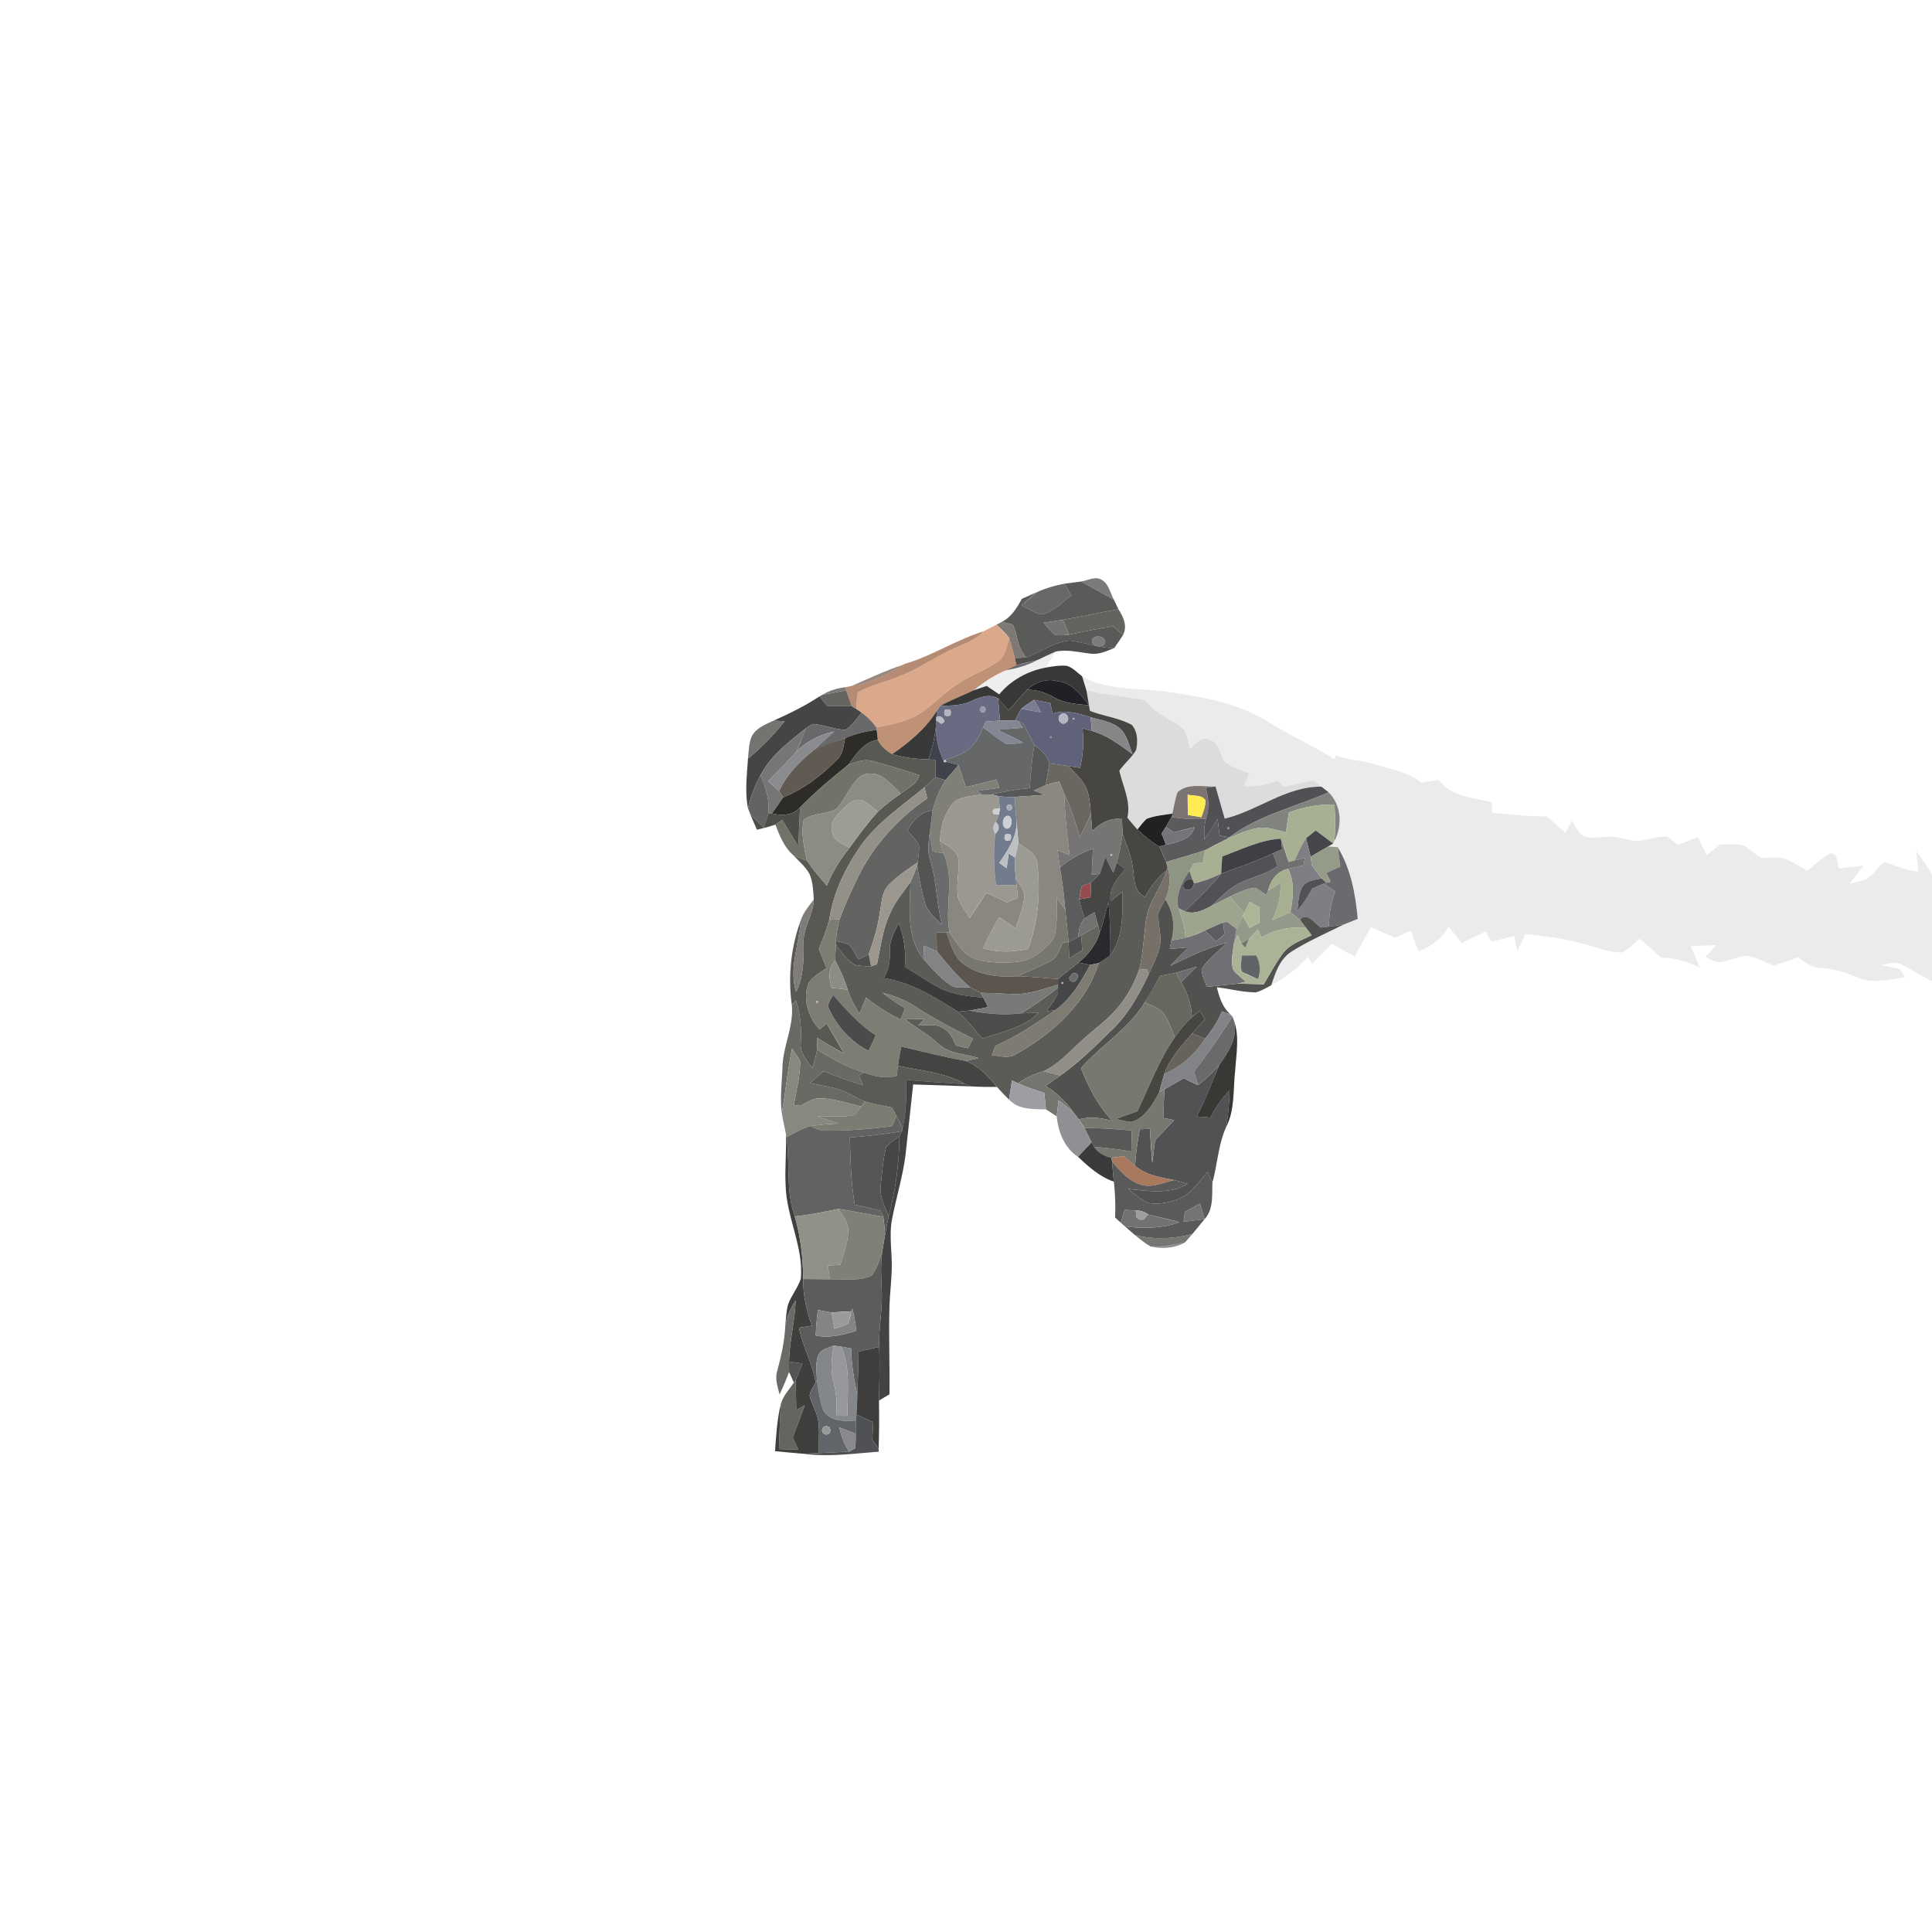 <svg xmlns="http://www.w3.org/2000/svg" width="682.667" height="682.667" viewBox="0 0 512 512"  xmlns:v="https://vecta.io/nano"><path fill="#757676" opacity=".96" d="M286.5 154.11c1.81-.29 3.83-1.56 5.57-.38 1.8 1.11 2.18 3.42 3.11 5.18l-8.68-4.8z"/><path fill="#686967" d="M274.87 156.9c2.29-1.05 4.73-1.75 7.21-2.21l1.83 3.16c-2.51 1.8-4.79 4.29-7.9 4.98-1.93-.41-3.58-1.54-5.29-2.44l4.15-3.49z"/><path fill="#5a5a58" d="M282.08 154.69l4.42-.58 8.68 4.8 1.22 2.54c-4.93.85-9.8 2.01-14.75 2.8l-5.07.79c1.01 1.13 1.92 2.39 3.17 3.27 1.2.13 2.4.01 3.59-.12 3.88-.82 7.76-1.66 11.69-2.21l2.62 2.25c-.75 1.19-1.54 2.35-2.35 3.5-4.01.02-7.78-1.47-11.71-1.97-4.27.26-7.76 3.18-11.73 4.49-.6-.95-1.16-1.92-1.69-2.91l-.11-.29c-.59-1.84-.79-3.84-1.72-5.55-.96-.29-1.93-.51-2.92-.66 2.58-1.25 4.06-3.74 5.38-6.15l4.07-1.79c-1.43 1.11-2.79 2.31-4.15 3.49 1.71.9 3.36 2.03 5.29 2.44 3.11-.69 5.39-3.18 7.9-4.98l-1.83-3.16m7.48 14.58c-1.13 2.03 3.15 2.93 3.35.79-.22-1.48-2.44-1.82-3.35-.79z"/><path fill="#64635e" d="M281.65 164.25c4.95-.79 9.82-1.95 14.75-2.8 1.3 2.07 2.42 4.36 1.25 6.78l-2.62-2.25c-3.93.55-7.81 1.39-11.69 2.21l-1.69-3.94z"/><path fill="#737372" d="M276.58 165.04l5.07-.79 1.69 3.94c-1.19.13-2.39.25-3.59.12-1.25-.88-2.16-2.14-3.17-3.27z"/><path fill="#7f7975" d="M264.1 165.53l1.32-.69c.99.15 1.96.37 2.92.66.93 1.71 1.13 3.71 1.72 5.55l.11.29 1.69 2.91-2.92.17-1.52-5.39c-1.01-1.26-2.18-2.38-3.32-3.5z"/><path fill="#dca88a" d="M260.66 167.3l3.44-1.77 3.32 3.5c-.61 2.24-.97 4.92-3.03 6.34-3.24 2.25-7.05 3.5-10.34 5.69-3.41 2.14-6.17 5.14-9.44 7.48-3.62 2.56-8.09 3.4-12.36 4.22a19.27 19.27 0 0 0-3.9-3.91l-1.45-.95c.09-1.48.15-2.97.43-4.43 3.48-1.92 7.42-2.75 11.08-4.27 4.59-1.75 8.65-4.57 13.04-6.72 3.15-1.57 6.76-2.5 9.21-5.18z"/><path fill="#ad8065" opacity=".91" d="M239.86 175.91c7.24-2.14 13.6-6.38 20.8-8.61-2.45 2.68-6.06 3.61-9.21 5.18-4.39 2.15-8.45 4.97-13.04 6.72-3.66 1.52-7.6 2.35-11.08 4.27-.28 1.46-.34 2.95-.43 4.43l-1.19-.76c-.53-1.38-.98-2.8-1.47-4.19l-.31-.82 1.78-.35c4.9-.67 9.33-2.94 13.45-5.56l.7-.31z"/><path fill="#bf9175" d="M267.42 169.03c.61 1.77 1.07 3.57 1.52 5.39l.44 1.84-2.8 1.37c-3.14 1.28-5.94 3.2-8.56 5.32-2.93 1.39-5.98 2.56-8.84 4.11l-.86 1.24c-2.94 4.8-7.31 8.4-11.89 11.56-1.59-.92-3-2.15-3.8-3.82l-.29-2.57-.09-.71c4.27-.82 8.74-1.66 12.36-4.22 3.27-2.34 6.03-5.34 9.44-7.48 3.29-2.19 7.1-3.44 10.34-5.69 2.06-1.42 2.42-4.1 3.03-6.34z"/><path fill="#393838" opacity=".89" d="M283.59 169.76c3.93.5 7.7 1.99 11.71 1.97-2 .81-4.09 1.79-6.3 1.49-3.07-.34-6.15-1.19-9.24-.54-1.65.71-3.25 1.51-4.88 2.26-1.83.43-3.69.79-5.5 1.32l-.44-1.84 2.92-.17c3.97-1.31 7.46-4.23 11.73-4.49z"/><path fill="#7c7c7e" d="M289.56 169.27c.91-1.03 3.13-.69 3.35.79-.2 2.14-4.48 1.24-3.35-.79z"/><path fill="#d7d3d5" d="M270.17 171.34c-.02-.07-.08-.21-.11-.29l.11.29z"/><path fill="#010000" opacity=".07" d="M274.88 174.94l4.88-2.26-2.6 4.23c-4.81.91-9.22 3.32-12.36 7.11l-3.31-2.24-3.47 1.17c2.62-2.12 5.42-4.04 8.56-5.32 2.88-.49 5.72-1.29 8.3-2.69z"/><path fill="#191717" opacity=".64" d="M269.38 176.26l5.5-1.32c-2.58 1.4-5.42 2.2-8.3 2.69l2.8-1.37z"/><path fill="#5b4132" opacity=".62" d="M225.71 181.78c4.44-1.95 8.84-4.02 13.45-5.56-4.12 2.62-8.55 4.89-13.45 5.56z"/><path fill="#010101" opacity=".78" d="M277.16 176.91c1.86-.31 3.76-.67 5.65-.44 1.55.51 2.69 1.79 3.96 2.77l1.16 3.75.66 3.91c-2.16-2.81-4.57-6.03-8.39-6.38-2.93-.85-5.85.3-8.01 2.27-1.67 1.79-3.27 3.65-4.91 5.47l-2.78-3.19c-2.47-1.36-5.05-.19-7.39.83-2.48 1.14-5.26 1.06-7.93 1.16 2.86-1.55 5.91-2.72 8.84-4.11 1.15-.42 2.31-.79 3.47-1.17l3.31 2.24c3.14-3.79 7.55-6.2 12.36-7.11z"/><path opacity=".08" d="M286.77 179.24c6.98 3.95 15.3 3.02 22.96 4.13 8.99 1.34 18.28 2.91 26.12 7.79 5.78 3.66 12.08 6.39 17.84 10.09l.31-1.06c3.6 1.3 7.49 1.4 11.13 2.56 3.96 1.2 8.18 2 11.51 4.63l4.64-.74c3.2 4.53 9.09 4.75 14 5.97l.22 2.79c4.79.48 9.58.97 14.4.95l4.92 4.36 1.73-3.21c.78 1.25 1.46 2.62 2.53 3.67 2.03 1.31 4.57.64 6.84.64 2.62-.3 5.09.8 7.66 1.08 2.75-.07 5.37-1.28 8.14-1.16 1.03.62 1.94 1.42 2.89 2.18l5.31-2.04 2.42 4.76 3.58-2.87c2.14.06 4.38-.25 6.45.43 1.46.9 2.67 2.15 4.15 3.04 2.06.25 4.18-.24 6.21.28 2.22.79 4.21 2.1 6.26 3.25 1.94-1.63 3.81-3.4 6.07-4.6 2.14-.05 1.71 2.62 2.36 4.03 2.13-.3 4.28-.51 6.43-.76l-3.68 4.77c1.54-.4 3.13-.71 4.6-1.34 1.77-1.21 2.99-3.02 4.58-4.44 2.98.94 5.81 2.44 9.03 2.5l-.56-5.38c1.52 2.01 3.03 4.05 4.18 6.31v28.14c-3.18-1.44-5.99-3.61-9.25-4.87-1.46-.03-2.88.39-4.3.66l4.92.98 1.58 2.21c-3.8.45-7.75 1.67-11.52.48-3.46-1.34-6.94-2.74-10.69-2.9-2.42-.06-4.41-1.48-6.28-2.83l-6.43 2.2c-2.32-.99-4.58-2.28-7.11-2.63-2.46.23-4.72 1.41-7.17 1.71-1.38-.05-2.58-.89-3.83-1.38l2.97-3.14a153.94 153.94 0 0 0-6.8.32l2.35 5.59c-3.24-1.46-6.65-2.65-10.25-2.59-1.85-1.74-3.73-3.43-5.69-5.02-1.52 1.28-2.9 2.81-4.72 3.66-3.45-.06-6.7-1.46-10.02-2.26-5.06-1.47-10.31-2.08-15.54-2.61l-2.08 4.43-.86-3.94-6.02 1.49-1.51-2.7-6.4 3.07c-1.12-1.49-2.31-2.92-3.49-4.36-1.68 3.22-4.63 5.3-7.96 6.55l-2.03-5.47a153.86 153.86 0 0 0-4.13 1.89l-6.43-2.82-4.33 7.78-6.09-3.38-5.2 5.37c-.36-.62-.7-1.25-1.05-1.87-2.82 3-6.1 5.55-9.73 7.49 1.08-3.29 2.24-6.96 5.35-8.9 4.39-2.8 9.19-4.86 13.83-7.2l3.72-1.48c-.58-6.57-1.83-13.31-5.31-19.01l-2.49-.2 1.29-.76.34-.71c2.18-4.04 1.84-9.56-1.54-12.86l-1.89-1.5-2.28-1.68-7.76 1.77-1.64-1.65c-2.85 1.15-5.92 1.62-8.98 1.45l1.43-3.41c-2.06-.84-4.22-1.53-6.08-2.76-1.86-1.8-1.55-5.56-4.54-6.21-2.09-.89-3.52 1.3-4.93 2.44-.76-2.28-.91-5.26-3.34-6.45-3.16-1.82-6.5-3.52-8.81-6.45l-15.35-2.54c-.34-1.27-.73-2.52-1.16-3.75z"/><path fill="#202126" d="M272.19 182.79c2.16-1.97 5.08-3.12 8.01-2.27 3.82.35 6.23 3.57 8.39 6.38-3.19-.32-6.53-.46-9.35-2.14-2.15-1.29-4.56-1.96-7.05-1.97z"/><path fill="#2c2b29" opacity=".63" d="M217.91 184.14c1.83-1.13 3.9-1.74 6.02-2.01l.31.82-6.33 1.19z"/><path fill="#666460" d="M224.24 182.95l1.47 4.19-6.55-.07-1.97-2.52.72-.41 6.33-1.19z"/><path fill="#474643" d="M272.19 182.79c2.49.01 4.9.68 7.05 1.97 2.82 1.68 6.16 1.82 9.35 2.14l.26 1.48c3.63 1.43 7.64 1.84 11.1 3.73 1.56 1.78 1.61 4.44 1.13 6.64-1.19 2.05-3.08 3.56-4.44 5.48.91 4.13 3.1 8.11 2.13 12.47.86 1.06 1.73 2.12 2.67 3.13 1.76 1.7 3.68 3.25 5.81 4.48l1.78 4.13c.11.36.31 1.1.41 1.46l-.29.76a22.49 22.49 0 0 0-5.69 7.05c-3.33-1.49-2.73-5.37-3.34-8.35-.46-2.93-1.7-5.63-2.63-8.42l-.15-3.86c-3.1-.44-5.74 1.04-7.89 3.16l-.36-4.42c-.19-2.26-.28-4.58-1.1-6.71-1.09-2.41-3.08-4.24-4.87-6.12l3.09.51c.88-3.44 1.02-6.99.66-10.51l2.49.72c4.05 1.11 7.43 3.71 10.76 6.15-.8-2.11-1.34-4.4-2.74-6.22-2.14-2.36-5.47-2.72-8.36-3.57-3.27-1.01-6.7-2.07-10.09-.95l-.58-2.8-4.3-.85c-1.18.73-2.32 1.52-3.41 2.37-.57 1-1.1 2.03-1.63 3.05-1.34 0-2.67.03-4 .1l-.51-5.92c.95 1.04 1.86 2.12 2.78 3.19l4.91-5.47z"/><path opacity=".14" d="M287.93 182.99c5.09.98 10.23 1.69 15.35 2.54 2.31 2.93 5.65 4.63 8.81 6.45 2.43 1.19 2.58 4.17 3.34 6.45 1.41-1.14 2.84-3.33 4.93-2.44 2.99.65 2.68 4.41 4.54 6.21 1.86 1.23 4.02 1.92 6.08 2.76l-1.43 3.41c3.06.17 6.13-.3 8.98-1.45l1.64 1.65 7.76-1.77 2.28 1.68c-9.38-.12-16.83 6.35-25.65 8.47l-2.43-8.52c-3.32.1-7.4-.98-10.08 1.52-.65 1.84-.93 3.77-1.35 5.67-2.29.36-4.65.55-6.83 1.39-.92.84-1.66 1.85-2.43 2.82-.94-1.01-1.81-2.07-2.67-3.13.97-4.36-1.22-8.34-2.13-12.47 1.36-1.92 3.25-3.43 4.44-5.48.48-2.2.43-4.86-1.13-6.64-3.46-1.89-7.47-2.3-11.1-3.73l-.26-1.48-.66-3.91z"/><path fill="#696b82" d="M257.11 185.9c2.34-1.02 4.92-2.19 7.39-.83l.51 5.92-3.74.23-.71 1.6c-.99 2.08-1.98 4.31-3.86 5.76-1.81 1.38-4.02 2.06-6.13 2.82l-.52.17c-1.33-2.78-2-5.81-2.04-8.89l.08-1.77 1.33.89c1.89-.4-.09-2.73-1.27-1.72l.17-1.78.86-1.24c2.67-.1 5.45-.02 7.93-1.16m2.93 1.4l-.42.71.4.72.83.01.42-.71-.41-.72-.82-.01m-9.63.83c-.47 1.39 0 1.88 1.42 1.48.46-1.39-.01-1.89-1.42-1.48z"/><path fill="#444544" d="M205 190.97c4.21-1.85 8.34-3.9 12.19-6.42l1.97 2.52 6.55.07 1.19.76 1.45.95c-1.35 1.62-2.52 3.51-4.38 4.58-2.88-.18-5.6-1.35-8.48-1.56a6.47 6.47 0 0 0-1.89 1.12c-4.52 3.59-9.35 7.2-12.05 12.46-1.51 2.74-2.61 5.68-3.33 8.72-.85-4.35-.27-8.78 0-13.15 3.6-2.9 6.81-6.26 9.7-9.87l-2.92-.18z"/><path fill="#7b7e90" d="M270.64 187.84c1.09-.85 2.23-1.64 3.41-2.37a29.24 29.24 0 0 1 1.78 3.31l-5.19-.94z"/><path fill="#606279" d="M274.05 185.47l4.3.85.58 2.8c3.39-1.12 6.82-.06 10.09.95l.34 3.64-2.49-.72c.36 3.52.22 7.07-.66 10.51l-3.09-.51-5-.68c-.59-2.15-2.33-3.6-4-4.92l-2.92-5.56-1.35-.71-.84-.23 1.63-3.05 5.19.94a29.24 29.24 0 0 0-1.78-3.31m7.06 3.88c-1.36.87.06 3.27 1.42 2.14 1.36-.88-.07-3.28-1.42-2.14m3.15.9v.45h.45v-.45h-.45m-5.97 4.9v.44h.45l-.01-.45-.44.01z"/><path fill="#9899a8" d="M260.04 187.3l.82.01.41.72-.42.71-.83-.01-.4-.72.42-.71z"/><path fill="#020202" opacity=".78" d="M236.43 199.86c4.58-3.16 8.95-6.76 11.89-11.56l-.17 1.78-.06.83-.08 1.77c-.29 2.93-1.06 5.77-1.92 8.58-3.26-.12-6.54-.42-9.66-1.4z"/><path fill="#b4b3be" d="M250.41 188.13c1.41-.41 1.88.09 1.42 1.48-1.42.4-1.89-.09-1.42-1.48z"/><path fill="#69696c" d="M228.35 188.85a19.27 19.27 0 0 1 3.9 3.91l.09.71c-2.88.27-5.68 1.04-8.37 2.11l-8.27 3.15 5.35-4.89c-3.73.86-7.22 2.59-9.96 5.3.9-2.03 1.62-4.13 2.51-6.15a6.47 6.47 0 0 1 1.89-1.12c2.88.21 5.6 1.38 8.48 1.56 1.86-1.07 3.03-2.96 4.38-4.58z"/><path fill="#b4b6c1" d="M281.11 189.35c1.35-1.14 2.78 1.26 1.42 2.14-1.36 1.13-2.78-1.27-1.42-2.14z"/><path fill="#b8bbc1" d="M248.15 190.08c1.18-1.01 3.16 1.32 1.27 1.72l-1.33-.89.06-.83z"/><path fill="#acabb9" d="M284.26 190.25h.45v.45h-.45v-.45z"/><path fill="#868688" d="M289.02 190.07c2.89.85 6.22 1.21 8.36 3.57 1.4 1.82 1.94 4.11 2.74 6.22-3.33-2.44-6.71-5.04-10.76-6.15l-.34-3.64z"/><path fill="#747370" d="M199.22 195.12c1.15-2.21 3.66-3.14 5.78-4.15l2.92.18c-2.89 3.61-6.1 6.97-9.7 9.87.2-1.98.23-4.04 1-5.9z"/><path fill="#858693" d="M261.27 191.22l3.74-.23 4-.1.84.23 1.22 1.73-6.68.59 6.77 3.36c-1.51.16-3.02.54-4.53.34-2.15-1.25-4.03-2.91-6.07-4.32l.71-1.6z"/><path fill="#666768" d="M269.85 191.12l1.35.71 2.92 5.56c-.65 3.79-.98 7.63-1.23 11.48-3.39.29-6.76.81-10.04 1.69l-2.67-.04-1.17-.94 5.83-.8-.8-2.21-8.08 2.05-1.96-5.87-3.16-.84-.27-.51c2.11-.76 4.32-1.44 6.13-2.82 1.88-1.45 2.87-3.68 3.86-5.76 2.04 1.41 3.92 3.07 6.07 4.32 1.51.2 3.02-.18 4.53-.34-2.24-1.18-4.51-2.26-6.77-3.36 2.21-.29 4.46-.32 6.68-.59l-1.22-1.73z"/><path fill="#757776" d="M213.6 192.99l-2.51 6.15c-2.41 2.71-4.95 5.3-7.51 7.87l2.89 2.62 1.08 1.66-2.98 4.31-.89-.1c.29-3.5-.75-6.89-2.13-10.05 2.7-5.26 7.53-8.87 12.05-12.46z"/><path fill="#2d2c28" d="M223.97 195.58c2.69-1.07 5.49-1.84 8.37-2.11l.29 2.57c-3.74.62-5.77 3.88-7.87 6.66-4.43 3.56-8.79 7.2-12.74 11.3-1.98 2.14-4.79 2.22-7.45 1.6 1.02-1.42 1.99-2.87 2.98-4.31 5.57-2.18 10.35-5.95 14.48-10.21 1.47-1.44 1.5-3.62 1.94-5.5z"/><path fill="#40424c" d="M248.01 192.68c.04 3.08.71 6.11 2.04 8.89l.2.44.59-.1 3.16.84-3.45 4-2.6-.77-.08-4.61-1.78-.11c.86-2.81 1.63-5.65 1.92-8.58z"/><path fill="#8a8b8e" d="M211.09 199.14c2.74-2.71 6.23-4.44 9.96-5.3-1.73 1.68-3.53 3.3-5.35 4.89-3.7 3.04-7.19 6.51-9.23 10.9-.94-.9-1.92-1.76-2.89-2.62 2.56-2.57 5.1-5.16 7.51-7.87z"/><path fill="#9b9784" d="M278.29 195.15l.44-.01.01.45h-.45v-.44z"/><path fill="#605a52" d="M215.7 198.73c2.68-1.25 5.49-2.15 8.27-3.15-.44 1.88-.47 4.06-1.94 5.5-4.13 4.26-8.91 8.03-14.48 10.21l-1.08-1.66c2.04-4.39 5.53-7.86 9.23-10.9z"/><path fill="#595954" d="M224.76 202.7c2.1-2.78 4.13-6.04 7.87-6.66.8 1.67 2.21 2.9 3.8 3.82 3.12.98 6.4 1.28 9.66 1.4.45.02 1.33.08 1.78.11.06 1.53.07 3.07.08 4.61l-2.94 2.66c-5.88 4.86-12.4 9.18-16.9 15.48-4.09 5.89-7.32 12.5-8.35 19.66-.69 2.63-1.71 5.16-2.76 7.67l2.03 5.1c-1.67 1.23-3.68 2.2-4.78 4.03-1.6 4.26-.02 8.95 2.9 12.24l1.94-1.54 4.6 7.92c-2.44-1.34-4.85-2.73-7.21-4.2.05 1.03.09 2.06.1 3.1-.32 1.67-.8 3.31-1.28 4.95-1.34-1.94-3.34-3.85-3.1-6.41.24-3.9-.04-7.83-1.27-11.57l-1.09 1.29c-1.05-7.52-.25-15.25 2.34-22.39-.37 6.29-3.19 12.63-1.21 18.88 2.01-4.03 2.06-8.54 1.99-12.93-.2-4.07 2.61-7.48 2.69-11.51-.12-2.29-.21-4.66-1.12-6.8-1.07-1.92-2.76-3.37-4.27-4.93 1.19.52 2.4.99 3.62 1.46 1.57 2.33 3.4 4.46 5.26 6.57 1.43-3.66 3.59-6.96 5.99-10.04 2.41-3.25 4.75-6.57 7.51-9.54 1.87-1.79 3.96-3.33 6.07-4.82 1.75-1.45 4.36-2.47 4.91-4.9-4.02-1.33-8.09-2.52-12.16-3.67-2.27-.75-4.58.19-6.7.96z"/><path fill="#575959" d="M274.12 197.39c1.67 1.32 3.41 2.77 4 4.92l-.98 5.75-3.13 1.43 2.97 1.14-8.13.56c-1.42.05-2.85-.01-4.26-.21l-1.74-.42c3.28-.88 6.65-1.4 10.04-1.69.25-3.85.58-7.69 1.23-11.48z"/><path fill="#727269" d="M224.76 202.7c2.12-.77 4.43-1.71 6.7-.96 4.07 1.15 8.14 2.34 12.16 3.67-.55 2.43-3.16 3.45-4.91 4.9-1.54-1.53-3.02-3.17-4.84-4.36-1.96-1.31-4.95-1.35-6.61.47-2.22 2.39-3.39 5.57-5.63 7.95-2.65 1.55-6.16 1-8.64 2.9-.77 3.62.11 7.33.89 10.87-1.22-.47-2.43-.94-3.62-1.46-2.45-2.13-3.64-5.22-4.79-8.16l1.83-1.26 4.26 7.03.46-10.29c3.95-4.1 8.31-7.74 12.74-11.3z"/><path fill="#c9c8d0" d="M250.05 201.57l.52-.17.27.51-.59.1-.2-.44z"/><path fill="#6a6760" d="M278.12 202.31l5 .68c1.79 1.88 3.78 3.71 4.87 6.12.82 2.13.91 4.45 1.1 6.71l-2.93 6.08c-1.05-3.93-2.42-7.76-4.1-11.46l-1.34-3.32c-1.2.29-2.4.58-3.58.94l.98-5.75z"/><path fill="#807f78" d="M250.55 206.75l3.45-4 1.96 5.87 8.08-2.05.8 2.21-5.83.8 1.17.94c-2.88.6-6.7.37-8.36 3.31-1.79 2.65-2.6 5.83-2.7 9l.88 3.32-2.82-.5-.79-4.83.77-6.1c.73-2.8 1.83-5.52 3.39-7.97z"/><path fill="#8b8d84" d="M227.26 206.42c1.66-1.82 4.65-1.78 6.61-.47 1.82 1.19 3.3 2.83 4.84 4.36-2.11 1.49-4.2 3.03-6.07 4.82-1.29-1.05-2.55-2.18-4.01-2.98-2.08-.81-3.86.96-5.25 2.25-1.5 1.61-3.65 3.56-2.87 6.01.29 2.42 2.82 3.19 4.62 4.26-2.4 3.08-4.56 6.38-5.99 10.04-1.86-2.11-3.69-4.24-5.26-6.57-.78-3.54-1.66-7.25-.89-10.87 2.48-1.9 5.99-1.35 8.64-2.9 2.24-2.38 3.41-5.56 5.63-7.95z"/><path fill="#626464" d="M198.22 214.17c.72-3.04 1.82-5.98 3.33-8.72 1.38 3.16 2.42 6.55 2.13 10.05-.38 1.29-.82 2.57-1.27 3.85l-3.57-3.53-.62-1.65z"/><path fill="#636462" d="M245.01 208.64l2.94-2.66 2.6.77c-1.56 2.45-2.66 5.17-3.39 7.97-3.15.39-5.26 2.72-6.68 5.38 1.08 1.26 2.32 2.44 3.07 3.95.09 1.5-.17 3-.36 4.49-2.66 1.86-5.44 3.64-7.69 6.01-1.84 1.83-1.82 4.59-2.29 6.97-.52 3.91-1.65 7.7-3.01 11.39l-2.65 1.36c-.82-1.36-1.57-2.78-2.62-3.97-1.1-.43-2.26-.64-3.4-.9.13-1.95.46-3.9.97-5.79 1.39-3.87 3.14-7.6 4.94-11.29 4.1-8.39 10.59-15.48 18.27-20.73l-.7-2.95z"/><path fill="#8a8780" d="M277.14 208.06l3.58-.94 1.34 3.32c.12 5.41.71 10.79 1.4 16.16l-3.19-1.29.63 4.6c.64 3.69 1.12 7.41 1.41 11.16-.73-1.09-1.49-2.14-2.25-3.2-.06 3.26.18 6.56-.48 9.77-.77 2.3-2.84 3.85-4.69 5.26-3.12 2.32-7.22 2.27-10.93 2.15-2.69-.21-5.63-.45-7.8-2.22-1.85-1.6-3.12-3.72-4.53-5.69-1.33-6.97 1.49-14.33-1.63-20.99-.34-1.1-.63-2.21-.88-3.32 1.65 1.18 3.8 2.07 4.72 3.99.65 3.67-.6 7.42.07 11.09.67 1.96 1.98 3.61 3.08 5.35 1.5-2.21 2.96-4.44 4.4-6.69l5.5 2.55 2.87-1.22-.36-3.38-.18-1.82c.76 1.48 1.99 2.8 2.28 4.47-.18 3.07-1.42 5.93-2.34 8.82l-4.35-2.9c-1.62 2.6-3.02 5.34-4.23 8.15 3.86 1.3 7.93 1.07 11.86.24 2.67-7.12 3.33-14.86 2.47-22.39-.04-2.92-3.04-4.14-5.03-5.66-.09-1.87-.31-3.73-.47-5.6l-.56-6.64 8.13-.56-2.97-1.14c1.03-.49 2.07-.99 3.13-1.43z"/><path fill="#7b7471" d="M312.05 209.95c2.68-2.5 6.76-1.42 10.08-1.52l-2.57.35c.74 2.7.97 5.53.03 8.22-3.04.21-6.1.03-9.1-.49l.21-.89c.42-1.9.7-3.83 1.35-5.67m2.69.62l.05 5.41 3.6.59c.42-1.48 1.21-2.95 1.03-4.53-.99-1.52-3.16-1.01-4.68-1.47z"/><path fill="#939088" d="M228.11 224.12c4.5-6.3 11.02-10.62 16.9-15.48l.7 2.95c-7.68 5.25-14.17 12.34-18.27 20.73-1.8 3.69-3.55 7.42-4.94 11.29l-2.74.17c1.03-7.16 4.26-13.77 8.35-19.66z"/><path fill="#515155" d="M319.56 208.78l2.57-.35 2.43 8.52c8.82-2.12 16.27-8.59 25.65-8.47l1.89 1.5c-8.83 3.88-18.55 6.01-26.35 11.94l-2.53-.48-.54-4.43c-1.12 1.82-2.28 3.61-3.49 5.38-.12-1.81-.08-3.64.4-5.39.94-2.69.71-5.52-.03-8.22m5.73 10.48v.45h.45v-.44l-.45-.01z"/><path fill="#9a9890" d="M260.18 210.52l2.67.04 1.74.42.38 3.3-1.56.11-.38.65.26.67 1.47.16-.9 1.91c-.73 1.03-.77 2.1-.11 3.2l-.12 1.29-.04.45c-.37 3.94-.11 7.9.34 11.83l5.47-.03.36 3.38-2.87 1.22-5.5-2.55-4.4 6.69c-1.1-1.74-2.41-3.39-3.08-5.35-.67-3.67.58-7.42-.07-11.09-.92-1.92-3.07-2.81-4.72-3.99.1-3.17.91-6.35 2.7-9 1.66-2.94 5.48-2.71 8.36-3.31z"/><path fill="#81837f" d="M325.75 221.92c7.8-5.93 17.52-8.06 26.35-11.94 3.38 3.3 3.72 8.82 1.54 12.86.26-3.21.16-6.43.03-9.64-4.15-.07-8.27.62-12.14 2.14l-.74 5.22c-2.23-.53-4.45-1.29-6.76-1.23-3.12.4-6.02 1.72-8.88 2.96l.6-.37z"/><path fill="#737c8d" d="M264.59 210.98c1.41.2 2.84.26 4.26.21l.56 6.64c.03 4.13-2.37 7.58-4.59 10.85l1.95 1.41.56-3.93 1.73 1.16c-.17 1.79-.07 3.6.16 5.38l.18 1.82-5.47.03c-.45-3.93-.71-7.89-.34-11.83l.04-.45.12-1.29c1.18-1.11 1.22-2.18.11-3.2l.9-1.91.21-1.59-.38-3.3m2.48 2.29l-.41.72.42.71h.82l.41-.72-.41-.71h-.83m-.76 3.27c-.71.84-.81 2.62.4 3.06 2.11.09 1.6-4.73-.4-3.06m.07 4.63c-.47 1.39 0 1.88 1.41 1.47.46-1.39-.01-1.88-1.41-1.47z"/><path fill="#767573" d="M282.06 210.44c1.68 3.7 3.05 7.53 4.1 11.46l2.93-6.08.36 4.42c2.15-2.12 4.79-3.6 7.89-3.16l.15 3.86a54.44 54.44 0 0 1-1.56 7.68l-.89 2.7-2.1-4.24c-.47 1.51-.94 3.02-1.5 4.5l-2.13.25.33-6.93c-3.19 1.14-6.18 2.79-8.74 5.01-.24-1.53-.43-3.07-.63-4.6l3.19 1.29c-.69-5.37-1.28-10.75-1.4-16.16m12.22 15.89v.45h.45v-.45h-.45z"/><path fill="#ffeb51" d="M314.74 210.57c1.52.46 3.69-.05 4.68 1.47.18 1.58-.61 3.05-1.03 4.53l-3.6-.59-.05-5.41z"/><path fill="#9c9d93" d="M223.38 214.4c1.39-1.29 3.17-3.06 5.25-2.25 1.46.8 2.72 1.93 4.01 2.98-2.76 2.97-5.1 6.29-7.51 9.54-1.8-1.07-4.33-1.84-4.62-4.26-.78-2.45 1.37-4.4 2.87-6.01z"/><path fill="#aaadb2" d="M267.07 213.27h.83l.41.71-.41.72h-.82l-.42-.71.41-.72z"/><path fill="#a7b092" d="M341.53 215.34c3.87-1.52 7.99-2.21 12.14-2.14.13 3.21.23 6.43-.03 9.64l-.34.71-4.62-3.47c-.87.67-1.74 1.35-2.57 2.06-1.19 1.86-2.12 3.87-3.03 5.88l-1.6.42c-.58-2.09-1.28-4.14-2.02-6.18-5.51.32-10.48 2.86-15.56 4.73l-.28 4.53c-2.29 1.15-4.7 2.05-7.2 2.59l-.37-.96-.82-2.35 1.12-1.99 2.43-.23.59-3.3c1.98-.89 3.89-1.93 5.78-2.99 2.86-1.24 5.76-2.56 8.88-2.96 2.31-.06 4.53.7 6.76 1.23l.74-5.22z"/><path fill="#4d4e49" d="M204.57 215.6c2.66.62 5.47.54 7.45-1.6l-.46 10.29-4.26-7.03-1.83 1.26c-1.59.58-3.24.96-4.88 1.37l-1.75-4.07 3.57 3.53 1.27-3.85.89.1z"/><path fill="#535553" d="M240.48 220.1c1.42-2.66 3.53-4.99 6.68-5.38l-.77 6.1c-.28 2.31-.67 4.72.08 6.99 1.79 5.62 1.67 11.6 3.19 17.28-1.76-1.81-3.98-3.46-4.58-6.04-.91-3.16-1.52-6.39-2.01-9.64l.12-.87c.19-1.49.45-2.99.36-4.49-.75-1.51-1.99-2.69-3.07-3.95z"/><path fill="#cecfcf" d="M263.41 214.39l1.56-.11-.21 1.59-1.47-.16-.26-.67.38-.65z"/><path fill="#ccd0d4" d="M266.31 216.54c2-1.67 2.51 3.15.4 3.06-1.21-.44-1.11-2.22-.4-3.06z"/><path fill="#010101" opacity=".87" d="M303.87 217.01c2.18-.84 4.54-1.03 6.83-1.39l-.21.89-1.54 2.65-1.12 1.74 1.18 2.99-1.76.42c-2.13-1.23-4.05-2.78-5.81-4.48.77-.97 1.51-1.98 2.43-2.82z"/><path fill="#5b5a5d" d="M310.49 216.51c3 .52 6.06.7 9.1.49-.48 1.75-.52 3.58-.4 5.39l3.49-5.38.54 4.43 2.53.48-.6.37-5.78 2.99c-3.4 1.21-6.89 2.11-10.34 3.16-.56-1.4-1.18-2.76-1.78-4.13l1.76-.42c2.96-.79 6.61-1.28 7.59-4.71-1.86.43-3.69.9-5.52 1.39l-2.13-1.41c.53-.87 1.05-1.76 1.54-2.65z"/><path fill="#c4c5c7" d="M263.75 220.98c-.66-1.1-.62-2.17.11-3.2 1.11 1.02 1.07 2.09-.11 3.2z"/><path fill="#bebfc3" d="M269.41 217.83l.47 5.6-.82 3.89-1.73-1.16-.56 3.93-1.95-1.41c2.22-3.27 4.62-6.72 4.59-10.85z"/><path fill="#757579" d="M308.95 219.16l2.13 1.41 5.52-1.39c-.98 3.43-4.63 3.92-7.59 4.71l-1.18-2.99 1.12-1.74z"/><path fill="#898385" d="M325.29 219.26l.45.01v.44h-.45v-.45z"/><path fill="#47454a" d="M346.11 222.14l2.57-2.06 4.62 3.47-1.29.76-4.69 2.73-1.21-4.9z"/><path fill="#6a6c6b" d="M246.47 227.81c-.75-2.27-.36-4.68-.08-6.99l.79 4.83 2.82.5c3.12 6.66.3 14.02 1.63 20.99l-.82-.01-2.61.03.08 4.97-3.43-1.53-.12 3.5c-4.63-5.69-3.62-13.5-3.45-20.33.62-1.44 1.23-2.89 1.79-4.36.49 3.25 1.1 6.48 2.01 9.64.6 2.58 2.82 4.23 4.58 6.04-1.52-5.68-1.4-11.66-3.19-17.28z"/><path fill="#c6cacf" d="M266.38 221.17c1.4-.41 1.87.08 1.41 1.47-1.41.41-1.88-.08-1.41-1.47z"/><path fill="#5b5b58" d="M297.49 220.94c.93 2.79 2.17 5.49 2.63 8.42.61 2.98.01 6.86 3.34 8.35a22.49 22.49 0 0 1 5.69-7.05c-1.4 4.74-5.02 8.64-5.51 13.66-.53 4.15-.73 8.37-1.7 12.46-1.37 3.99-3.46 7.75-6.28 10.9-2.69 3-5.99 5.34-8.94 8.05-3.22 2.89-6.15 6.25-10.12 8.15-2.44.68-4.73 1.79-6.84 3.18l-1.58-.74-.77 5.07c-1.12-1.07-2.18-2.19-3.21-3.35-2.29-2.8-4.81-5.57-8.28-6.88 1.13-.22 2.25-.47 3.37-.75-3.58-1.18-7.87-1.1-10.71-3.88-2.71-2.49-6.01-4.2-8.83-6.56l5.33.1-1.77 1.7c2.35 0 5.04-.62 7.06.97 1.56.97 2.21 2.75 2.95 4.34l3.21.71 1.3-2.55c-5.14-2.57-10.25-5.23-15.07-8.35-2.72-1.8-5.76-3.01-8.9-3.8 1.92 1.5 3.94 2.86 6.02 4.12l-1.18 2.96c-3.28-1.56-6.38-3.48-9.16-5.81l-1.79 4.28c-1.25-2.01-2.36-4.12-3.1-6.37-.86-2.67-1.95-5.27-3.31-7.72l.16-4.23c1.43 1.98 2.86 4.14 5.03 5.38 1.41.34 2.88.35 4.33.38l1.54-.54c.96-4.59 1.54-9.35 3.56-13.65 1.3-2.99 3.42-5.5 5.32-8.12-.17 6.83-1.18 14.64 3.45 20.33 2.19 2.53 4.44 5.12 7.26 6.98 1.49 1.04 3.4.52 5.09.54.93.51 1.89.99 2.84 1.48l.69 1.31c-3.91-.4-7.95-.75-11.5-2.57-3.25-1.65-6.23-3.76-9.32-5.68.33-3.91-.18-7.85-1.6-11.52-1.19 2.28-2.53 4.64-2.36 7.31.12 2.53-.33 5.05-1.59 7.28 7.25 1.09 13.5 5.05 19.59 8.86 2.37 2.16 4.42 4.65 6.47 7.11 5.2-1.72 10.89-2.81 14.97-6.77-1.56.01-3.11.03-4.66.11 3.38-2.07 6.67-4.32 9.77-6.8v1.46c-.85 1.68-1.95 3.23-3.01 4.78l2.28-.26c-5.03 3.49-10.15 6.95-15.8 9.4l-.97 2.47c2.13.29 4.49 1 6.46-.27 9.57-5.38 18.44-13.32 21.84-24.08 1.04-.66 2.06-1.35 3.06-2.07 3.54-4.86 3.25-11.12 3.19-16.82l-3.12 2.49c-.46-3.47 1.81-6.15 3.99-8.54l-2.37-1.68a54.44 54.44 0 0 0 1.56-7.68z"/><path fill="#dee0dd" d="M263.59 222.72l.04-.45-.04.45z"/><path fill="#3f3f45" d="M323.9 226.99c5.08-1.87 10.05-4.41 15.56-4.73l.33 2.8-2.44 1.09c-4.45 2.09-9.11 3.7-13.73 5.37l.28-4.53z"/><path fill="#7f7f83" d="M343.08 228.02c.91-2.01 1.84-4.02 3.03-5.88l1.21 4.9.36 2.32 2.53 3.4c-1.77.47-4.04.58-5.09 2.31-1.04 1.89-1.03 4.13-1.3 6.21 1.57-1.73 2.84-3.69 3.89-5.78l3.04-1.3 3.12 2.02c-1.14 2.99-1.69 6.15-1.67 9.34l-2.11.25c-1.57-.97-3.86-4.41-5.55-2.02l-2.58-2.07c.77-3.82 1.21-7.85-.6-11.46 1.34-.35 2.7-.63 4.06-.93l.43-2.02-2.77.71z"/><path fill="#6f706f" d="M339.46 222.26l2.02 6.18 1.6-.42 2.77-.71-.43 2.02-4.06.93c-2.94.61-4.63 3.01-5.32 5.78l-.45 1.1-2.87-1.86c-2.41.1-4.58 1.34-6.74 2.31l-4.97 2.49c1.92-1.75 3.69-3.69 5.87-5.13 3.61-2.38 8.14-2.86 11.67-5.4-.33-1.16-.78-2.28-1.2-3.4l2.44-1.09-.33-2.8z"/><path fill="#9b9a93" d="M269.88 223.43c1.99 1.52 4.99 2.74 5.03 5.66.86 7.53.2 15.27-2.47 22.39-3.93.83-8 1.06-11.86-.24 1.21-2.81 2.61-5.55 4.23-8.15l4.35 2.9c.92-2.89 2.16-5.75 2.34-8.82-.29-1.67-1.52-2.99-2.28-4.47-.23-1.78-.33-3.59-.16-5.38.25-1.3.57-2.59.82-3.89z"/><path fill="#949b89" d="M347.32 227.04l4.69-2.73 2.49.2.68 5.14-3.67 1.68 1.16 2.34-1.21.27-1.25-1.18-2.53-3.4-.36-2.32z"/><path fill="#5b5c5c" d="M280.9 229.91c2.56-2.22 5.55-3.87 8.74-5.01l-.33 6.93 2.13-.25c-.72.81-1.49 1.57-2.28 2.3l-2.54 1c-.23 1.14-.44 2.29-.61 3.45.33 1.72.89 3.38 1.42 5.04-1.21 1.35-1.61 3.12-1.63 4.9l-2.61 1.4-.88-8.6c-.29-3.75-.77-7.47-1.41-11.16z"/><path fill="#8f9583" d="M309.03 228.44c3.45-1.05 6.94-1.95 10.34-3.16l-.59 3.3-2.43.23-1.12 1.99c-2.03 2.89-3.75 6.23-2.95 9.88.97 2.43 1.72 4.96 1.89 7.58l1.75-.25c-1.77.62-3.63.94-5.48 1.22.96-3.74.51-7.63-1.64-10.87 1.18-2.66 1.55-5.66.64-8.46l-.41-1.46z"/><path fill="#6a6a6f" d="M354.5 224.51c3.48 5.7 4.73 12.44 5.31 19.01l-3.72 1.48c-1.3.21-2.6.4-3.89.56-.02-3.19.53-6.35 1.67-9.34l-3.12-2.02.71-.26 1.21-.27-1.16-2.34 3.67-1.68-.68-5.14z"/><path fill="#bebcbe" d="M294.28 226.33h.45v.45h-.45v-.45z"/><path fill="#545156" d="M323.62 231.52c4.62-1.67 9.28-3.28 13.73-5.37.42 1.12.87 2.24 1.2 3.4-3.53 2.54-8.06 3.02-11.67 5.4-2.18 1.44-3.95 3.38-5.87 5.13-2.12 1.16-4.55 2.37-7 1.44 3.26-3.28 6.71-6.38 9.61-10z"/><path fill="#464645" d="M292.94 227.08l2.1 4.24.89-2.7 2.37 1.68c-2.18 2.39-4.45 5.07-3.99 8.54l3.12-2.49c.06 5.7.35 11.96-3.19 16.82.08-4.72-.04-9.43-.48-14.12-.7 2.72-1.39 5.45-2.3 8.11l-.43-1.87-.98-3.52-2.62 1.6c-.53-1.66-1.09-3.32-1.42-5.04l2.99-.55.16-3.9c.79-.73 1.56-1.49 2.28-2.3.56-1.48 1.03-2.99 1.5-4.5z"/><path fill="#9b978f" d="M235.5 234.55c2.25-2.37 5.03-4.15 7.69-6.01l-.12.87-1.79 4.36c-1.9 2.62-4.02 5.13-5.32 8.12-2.02 4.3-2.6 9.06-3.56 13.65l-1.54.54-.66-3.17c1.36-3.69 2.49-7.48 3.01-11.39.47-2.38.45-5.14 2.29-6.97z"/><path fill="#777068" d="M309.44 229.9c.91 2.8.54 5.8-.64 8.46-.61 1.21-1.38 2.37-1.78 3.68-.26 3.05 1.05 6.12.25 9.16-.66 2.43-1.8 4.69-2.85 6.98l-.45-1.19-2.03-.21c.97-4.09 1.17-8.31 1.7-12.46.49-5.02 4.11-8.92 5.51-13.66l.29-.76z"/><path fill="#a6af90" d="M336.04 236.04c.69-2.77 2.38-5.17 5.32-5.78 1.81 3.61 1.37 7.64.6 11.46l-4.8 2.13c1.5-3.08 2.36-6.42 2.17-9.86-1.11.67-2.21 1.33-3.29 2.05z"/><path fill="#626268" d="M312.28 240.68c-.8-3.65.92-6.99 2.95-9.88l.82 2.35c-1.41-.72-3.36 1.22-2.09 2.49 1.31.47 2.13-.04 2.46-1.53 2.5-.54 4.91-1.44 7.2-2.59-2.9 3.62-6.35 6.72-9.61 10l-1.73-.84z"/><path fill="#424244" d="M313.96 235.64c-1.27-1.27.68-3.21 2.09-2.49l.37.96c-.33 1.49-1.15 2-2.46 1.53z"/><path d="M345.12 235.07c1.05-1.73 3.32-1.84 5.09-2.31l1.25 1.18-.71.26-3.04 1.3c-1.05 2.09-2.32 4.05-3.89 5.78.27-2.08.26-4.32 1.3-6.21zm-27.63 52.51c2.1-1.59 4.02-3.42 5.69-5.45-2.03 4.57-3.68 9.31-6.02 13.75l3.61.28c1.36-2.62 3.01-5.09 5.08-7.2-.1 3.28-.32 6.57-.94 9.8-2.05 4.61-2.27 9.73-3.59 14.55l-1.31-2.76c-2.37 2.75-4.51 6.13-8.12 7.36-2.41.8-5.04 1.41-7.57.87-2.01-.83-3.62-2.35-5.3-3.68 5.26.49 10.87 1.47 15.72-1.31-1.18-.4-2.35-.81-3.56-1.06-3.62-.74-7.48-1.26-10.36-3.8a69.89 69.89 0 0 1 1.25-9.67l2.69-.09c.13 3.04.35 6.07.59 9.11.29-2.03.48-4.07.75-6.1l5.08-5.34-2.9-.57.28-7.59 5.17-2.93c1.24.63 2.48 1.25 3.76 1.83z" fill="#515253"/><path fill="#944c4e" d="M286.62 234.88l2.54-1-.16 3.9-2.99.55.61-3.45z"/><path fill="#949a89" d="M336.04 236.04l3.29-2.05c.19 3.44-.67 6.78-2.17 9.86l4.8-2.13c.86.67 1.74 1.35 2.58 2.07l1.52 2c-4.09-.16-8.2.52-11.76 2.63l-.94-2.09-2.36 2.46-2.01 1.25-1.05-2.27-.96 2.39a75.24 75.24 0 0 1 .71-3.98c.52-1.18 1.11-2.32 1.69-3.47l1.79 3.18 2.57-1.39.07-4.01-2.63-1.49-1.47 3.04-3.73-4.45c2.16-.97 4.33-2.21 6.74-2.31 1.01.53 1.93 1.2 2.87 1.86l.45-1.1z"/><path fill="#77766f" d="M280.06 237.87l2.25 3.2.88 8.6-1.46.13c-.92 1.66-1.39 3.83-3.19 4.79-2.89 1.57-5.95 2.79-8.95 4.12-4.88.33-10.1-.2-14.16-3.17-2.76-1.94-3.44-5.47-4.62-8.41l.82.01c1.41 1.97 2.68 4.09 4.53 5.69 2.17 1.77 5.11 2.01 7.8 2.22 3.71.12 7.81.17 10.93-2.15 1.85-1.41 3.92-2.96 4.69-5.26.66-3.21.42-6.51.48-9.77z"/><path fill="#9ea58e" d="M321.01 240.08l4.97-2.49 3.73 4.45-.33.67-1.69 3.47-2.53-1.9-1.1.23-4.74 2.08-3.4 1.42-1.75.25c-.17-2.62-.92-5.15-1.89-7.58l1.73.84c2.45.93 4.88-.28 7-1.44z"/><path fill="#7a7775" opacity=".96" d="M215.65 238.41c-.08 4.03-2.89 7.44-2.69 11.51.07 4.39.02 8.9-1.99 12.93-1.98-6.25.84-12.59 1.21-18.88.68-2.11 2.14-3.83 3.47-5.56z"/><path fill="#282a2e" d="M293.76 239.05c.44 4.69.56 9.4.48 14.12-1 .72-2.02 1.41-3.06 2.07l-2.28.46-3.06-.6c2.52-2.11 4.66-4.76 5.62-7.94.91-2.66 1.6-5.39 2.3-8.11z"/><path fill="#51514f" d="M307.02 242.04c.4-1.31 1.17-2.47 1.78-3.68 2.15 3.24 2.6 7.13 1.64 10.87l-.43 2.26 4.91-.42-4.83 4.88c4.89-2.31 9.76-4.73 15.02-6.1-2.24 2.28-4.87 4.24-6.67 6.92.01 1.68.84 3.2 1.37 4.76l8.01-.82c2.36-.02 4.71.08 7.07.16 1.64-2.7 3.11-5.51 4.98-8.07 1.85-2.57 5-3.59 7.73-4.94l-1.54-2.07-1.52-2c1.69-2.39 3.98 1.05 5.55 2.02l2.11-.25c1.29-.16 2.59-.35 3.89-.56-4.64 2.34-9.44 4.4-13.83 7.2-3.11 1.94-4.27 5.61-5.35 8.9-1.31.71-2.62 1.48-4.06 1.88-3.49.02-6.9-.95-10.36-1.33.63 2.64 1.51 5.31 3.59 7.19-.75-.29-1.5-.56-2.25-.81-1.07 2.65-2.67 5.03-4.47 7.24l-3.42-1.41 3.4-3.8-1.41-2.23a87.69 87.69 0 0 0-2.07 1.77c-.1-3.31-1.16-6.48-2.85-9.31 1.41-1.35 2.75-2.77 4.17-4.12l-5.52 1.62c-1.38.31-2.77.55-4.15.81-1.37 2.36-2.67 4.78-4.17 7.07-4.28 7.03-11.53 11.31-16.88 17.39 2.03 5.07 4.52 10.02 8.34 13.99-2.9-.81-5.95-1.24-8.89-.39a47.1 47.1 0 0 0-1.49-1.93c-1.93-2.82-4.43-5.16-7.34-6.93l3.9-2.77c5.08-3.52 9.42-7.95 13.84-12.23 4.23-4.11 7.1-9.34 9.6-14.62 1.05-2.29 2.19-4.55 2.85-6.98.8-3.04-.51-6.11-.25-9.16z"/><path fill="#acb596" d="M331.18 239l2.63 1.49-.07 4.01-2.57 1.39-1.79-3.18.33-.67 1.47-3.04z"/><path fill="#747270" d="M287.43 243.37l2.62-1.6.98 3.52-4.5 2.58-.73.4c.02-1.78.42-3.55 1.63-4.9z"/><path fill="#7d7d74" d="M219.76 243.78l2.74-.17c-.51 1.89-.84 3.84-.97 5.79l-.03.92-.16 4.23c-1.87 2.08-1.71 4.74-.94 7.23l4.25.49c.74 2.25 1.85 4.36 3.1 6.37l1.79-4.28c2.78 2.33 5.88 4.25 9.16 5.81l1.18-2.96c-2.08-1.26-4.1-2.62-6.02-4.12 3.14.79 6.18 2 8.9 3.8 4.82 3.12 9.93 5.78 15.07 8.35l-1.3 2.55-3.21-.71c-.74-1.59-1.39-3.37-2.95-4.34-2.02-1.59-4.71-.97-7.06-.97l1.77-1.7c-1.78-.06-3.56-.09-5.33-.1 2.82 2.36 6.12 4.07 8.83 6.56 2.84 2.78 7.13 2.7 10.71 3.88-1.12.28-2.24.53-3.37.75-5.76-1.01-11.4-2.51-17.1-3.79-.31 1.68-.62 3.37-.85 5.07l-.33 2.67c-2.93.79-5.91.2-8.68-.9a48.73 48.73 0 0 1-12.38-6.11c-.01-1.04-.05-2.07-.1-3.1 2.36 1.47 4.77 2.86 7.21 4.2-1.49-2.67-3.04-5.3-4.6-7.92l-1.94 1.54c-2.92-3.29-4.5-7.98-2.9-12.24 1.1-1.83 3.11-2.8 4.78-4.03l-2.03-5.1c1.05-2.51 2.07-5.04 2.76-7.67m-.03 23.65c2.17 4.68 5.86 8.7 10.47 11.07.55-1.43 1.35-2.74 1.87-4.17-4.43-2.8-7.87-6.78-11.3-10.68-.48 1.21-1.83 2.41-1.04 3.78m-3.46-2.14v.45l.45-.01v-.44h-.45z"/><path fill="#706f73" d="M324.06 244.51l1.1-.23 2.53 1.9-.71 3.98c-.27 2.29-.91 4.77-.08 7.01.98 1.11 2.16 2.02 3.28 3l-2.36.54-8.01.82c-.53-1.56-1.36-3.08-1.37-4.76 1.8-2.68 4.43-4.64 6.67-6.92-5.26 1.37-10.13 3.79-15.02 6.1l4.83-4.88-4.91.42.43-2.26c1.85-.28 3.71-.6 5.48-1.22 1.17-.38 2.28-.9 3.4-1.42l2.99 2.9a45.26 45.26 0 0 0 2.19-1.97c-.1-1.01-.24-2.02-.44-3.01z"/><path fill="#3a3b3b" d="M238.19 244.64c1.42 3.67 1.93 7.61 1.6 11.52 3.09 1.92 6.07 4.03 9.32 5.68 3.55 1.82 7.59 2.17 11.5 2.57l1.24 2.49-4.94.91-3.08.28c-6.09-3.81-12.34-7.77-19.59-8.86 1.26-2.23 1.71-4.75 1.59-7.28-.17-2.67 1.17-5.03 2.36-7.31z"/><path d="M286.53 247.87l4.5-2.58.43 1.87c-.96 3.18-3.1 5.83-5.62 7.94l-5.45 4.34c-3.6-.25-7.19-.67-10.8-.73 3-1.33 6.06-2.55 8.95-4.12 1.8-.96 2.27-3.13 3.19-4.79l1.46-.13.16 4.26 3.45-2.13-.27-3.93zm-76.14 118.55l.48-.66.15 7.92 2.28-1.3-3.21 8.58 1.47 3.2-5.13-.13c.16-4.01.21-8.03.53-12.04.61-2.14 2.19-3.79 3.43-5.57z" fill="#65645f"/><path fill="#5d5c62" d="M319.32 246.59l4.74-2.08c.2.99.34 2 .44 3.01l-2.19 1.97-2.99-2.9z"/><path fill="#aab396" d="M334.3 248.42c3.56-2.11 7.67-2.79 11.76-2.63l1.54 2.07c-2.73 1.35-5.88 2.37-7.73 4.94-1.87 2.56-3.34 5.37-4.98 8.07-2.36-.08-4.71-.18-7.07-.16l2.36-.54c-1.12-.98-2.3-1.89-3.28-3-.83-2.24-.19-4.72.08-7.01l.96-2.39 1.05 2.27 1.04 1.14.97-2.39 2.36-2.46.94 2.09m-5.26 4.78c.09 1.44-.66 3.1.21 4.41 1.32.73 2.73 1.28 4.13 1.86.77-2.13.62-4.3-.47-6.28l-3.87.01z"/><path fill="#5b554d" d="M248.2 247.16l2.61-.03c1.18 2.94 1.86 6.47 4.62 8.41 4.06 2.97 9.28 3.5 14.16 3.17 3.61.06 7.2.48 10.8.73v1.51c-3.94 1.16-7.91 2.68-12.08 2.47l-8.39-.32-2.84-1.48c-3.32-2.79-6.08-6.14-8.8-9.49l-.08-4.97z"/><path fill="#4f4f50" d="M283.19 249.67l2.61-1.4.73-.4.27 3.93-3.45 2.13-.16-4.26z"/><path fill="#4e4f4c" d="M221.53 249.4c1.14.26 2.3.47 3.4.9 1.05 1.19 1.8 2.61 2.62 3.97l2.65-1.36.66 3.17c-1.45-.03-2.92-.04-4.33-.38-2.17-1.24-3.6-3.4-5.03-5.38l.03-.92z"/><path fill="#6f736c" d="M328.99 250.04l2.01-1.25-.97 2.39-1.04-1.14z"/><path fill="#828384" d="M244.85 250.6l3.43 1.53c2.72 3.35 5.48 6.7 8.8 9.49-1.69-.02-3.6.5-5.09-.54-2.82-1.86-5.07-4.45-7.26-6.98l.12-3.5z"/><path fill="#626366" d="M329.04 253.2l3.87-.01c1.09 1.98 1.24 4.15.47 6.28l-4.13-1.86c-.87-1.31-.12-2.97-.21-4.41z"/><path fill="#8c8d84" d="M220.4 261.78c-.77-2.49-.93-5.15.94-7.23 1.36 2.45 2.45 5.05 3.31 7.72l-4.25-.49z"/><path fill="#454648" d="M280.39 259.44l5.45-4.34 3.06.6c-2.41 4.45-5.04 9.01-9.25 12.02l-2.28.26c1.06-1.55 2.16-3.1 3.01-4.78v-1.46l.01-.79v-1.51m3.82-1.45l-.88 1.14.21.63c1.8 1.75 3.33-2.57.67-1.77m-2.89 2.28v.45h.45v-.45h-.45z"/><path fill="#7e7b73" d="M288.9 255.7l2.28-.46c-3.4 10.76-12.27 18.7-21.84 24.08-1.97 1.27-4.33.56-6.46.27l.97-2.47c5.65-2.45 10.77-5.91 15.8-9.4 4.21-3.01 6.84-7.57 9.25-12.02z"/><path fill="#918e87" d="M301.94 256.78l2.03.21.45 1.19c-2.5 5.28-5.37 10.51-9.6 14.62-4.42 4.28-8.76 8.71-13.84 12.23l-4.38-1.15c3.97-1.9 6.9-5.26 10.12-8.15 2.95-2.71 6.25-5.05 8.94-8.05 2.82-3.15 4.91-6.91 6.28-10.9z"/><path fill="#6d6d70" d="M311.66 257.79l5.52-1.62-4.17 4.12-1.35-2.5z"/><path fill="#6b6a6d" d="M284.21 257.99c2.66-.8 1.13 3.52-.67 1.77l-.21-.63.88-1.14z"/><path fill="#67675f" d="M307.51 258.6l4.15-.81 1.35 2.5c1.69 2.83 2.75 6 2.85 9.31-1.74 1.58-3.25 3.39-4.56 5.34-.93-2.37-1.65-4.92-3.36-6.86-1.3-1.19-3.03-1.69-4.6-2.41l4.17-7.07z"/><path fill="#a7a5ab" d="M281.32 260.27h.45v.45h-.45v-.45z"/><path fill="#787a78" d="M268.31 263.42c4.17.21 8.14-1.31 12.08-2.47l-.01.79c-3.1 2.48-6.39 4.73-9.77 6.8-4.59.56-9.19.13-13.7-.73 1.65-.27 3.29-.6 4.94-.91l-1.24-2.49-.69-1.31c2.8.05 5.59.18 8.39.32z"/><path fill="#4a4c4b" d="M219.73 267.43c-.79-1.37.56-2.57 1.04-3.78 3.43 3.9 6.87 7.88 11.3 10.68-.52 1.43-1.32 2.74-1.87 4.17-4.61-2.37-8.3-6.39-10.47-11.07z"/><path fill="#6a6a64" d="M209.84 266.36l1.09-1.29c1.23 3.74 1.51 7.67 1.27 11.57-.24 2.56 1.76 4.47 3.1 6.41.48-1.64.96-3.28 1.28-4.95a48.73 48.73 0 0 0 12.38 6.11l-1.34.77 1.03 2.51c-3.51-.88-6.87-2.21-10.22-3.55l-.17-.07c-.04.04-.12.1-.16.14-1.18.96-2.28 2.01-3.41 3.03 2.17.44 4.35.8 6.5 1.34 2.88.65 5.3 2.44 8 3.55l-.95 1.28c-3.7-.83-7.36-2.13-11.19-2.14-1.84.03-3.38 1.22-4.98 1.99l-1.67-.2c.59-3.87 1.66-7.71 1.66-11.65-.66-1.14-1.38-2.24-2.17-3.29-1.15 5.65-1.72 11.39-2.7 17.07-.51-4.01.02-8.05.17-12.06.11-5.65 3.03-10.86 2.48-16.57z"/><path fill="#b8b1ab" d="M216.27 265.29h.45v.44l-.45.01v-.45z"/><path fill="#777971" d="M303.34 265.67c1.57.72 3.3 1.22 4.6 2.41 1.71 1.94 2.43 4.49 3.36 6.86-4.2 6.02-6.71 12.98-9.88 19.56l-5.63 2.04c1.34.31 2.68.68 4.06.79 3.67-1.09 5.63-4.73 7.36-7.86l1.35-.79-.28 7.59 2.9.57-5.08 5.34-.75 6.1-.59-9.11-2.69.09a69.89 69.89 0 0 0-1.25 9.67c-1.03-.83-2.04-1.69-3.05-2.54l-3.2.45c-1.85-.4-3.6-1.27-4.64-2.91 3.32.2 6.62.69 9.9 1.21l.08-5.56c-4.15-.33-8.3-.7-12.47-.6-.49-.79-1-1.56-1.53-2.32 2.94-.85 5.99-.42 8.89.39-3.82-3.97-6.31-8.92-8.34-13.99 5.35-6.08 12.6-10.36 16.88-17.39z"/><path fill="#4c4d4b" d="M253.83 268.09l3.08-.28c4.51.86 9.11 1.29 13.7.73 1.55-.08 3.1-.1 4.66-.11-4.08 3.96-9.77 5.05-14.97 6.77-2.05-2.46-4.1-4.95-6.47-7.11z"/><path fill="#484640" d="M315.86 269.6l2.07-1.77 1.41 2.23-3.4 3.8c-2.89 3.25-5.85 6.59-7.38 10.73-.51 1.61-.9 3.25-1.35 4.88-1.73 3.13-3.69 6.77-7.36 7.86-1.38-.11-2.72-.48-4.06-.79 1.87-.71 3.75-1.38 5.63-2.04 3.17-6.58 5.68-13.54 9.88-19.56 1.31-1.95 2.82-3.76 4.56-5.34z"/><path fill="#818386" d="M323.83 268.03l2.25.81.55.57c-3.2 4.99-6.57 9.87-10.21 14.55l1.07 3.62c-1.28-.58-2.52-1.2-3.76-1.83l-5.17 2.93-1.35.79c.45-1.63.84-3.27 1.35-4.88 4.5-1.93 8.17-5.21 10.8-9.32 1.8-2.21 3.4-4.59 4.47-7.24z"/><path fill="#6a6a6b" d="M316.42 283.96c3.64-4.68 7.01-9.56 10.21-14.55l.27.75c1.4 4.49-1.26 8.48-3.72 11.97-1.67 2.03-3.59 3.86-5.69 5.45l-1.07-3.62z"/><path fill="#393834" d="M326.9 270.16c1.67 4.33.73 9.02.44 13.49-.59 5.06-.01 10.45-2.43 15.11.62-3.23.84-6.52.94-9.8-2.07 2.11-3.72 4.58-5.08 7.2l-3.61-.28c2.34-4.44 3.99-9.18 6.02-13.75 2.46-3.49 5.12-7.48 3.72-11.97z"/><path fill="#68625c" d="M308.56 284.59c1.53-4.14 4.49-7.48 7.38-10.73l3.42 1.41c-2.63 4.11-6.3 7.39-10.8 9.32z"/><path fill="#434543" d="M238.82 277.37c5.7 1.28 11.34 2.78 17.1 3.79 3.47 1.31 5.99 4.08 8.28 6.88-2.25.03-4.51.01-6.75-.13l-1.57-.6c-5.49-3.11-11.87-3.56-17.91-4.87.23-1.7.54-3.39.85-5.07z"/><path fill="#878980" d="M207.19 294.99c.98-5.68 1.55-11.42 2.7-17.07.79 1.05 1.51 2.15 2.17 3.29 0 3.94-1.07 7.78-1.66 11.65l1.67.2c1.6-.77 3.14-1.96 4.98-1.99 3.83.01 7.49 1.31 11.19 2.14-.61.8-1.26 1.58-1.95 2.32-3.26.59-6.6.25-9.9.25l5.65 1.95c-2.44.16-4.89.31-7.31.71-2.23.66-4.26 1.83-6.3 2.93l-.14-.77c-.34-1.88-.83-3.72-1.1-5.61z"/><path fill="#5c5a56" d="M237.97 282.44c6.04 1.31 12.42 1.76 17.91 4.87-5.22-.38-10.46-.58-15.67-1.18-.03 4.32-.04 8.7-1.03 12.94-.51-1.14-1.06-2.25-1.63-3.34l-1.17-2.22c-2.4-.52-4.81-.95-7.19-1.58-2.7-1.11-5.12-2.9-8-3.55-2.15-.54-4.33-.9-6.5-1.34 1.13-1.02 2.23-2.07 3.41-3.03l.33-.07c3.35 1.34 6.71 2.67 10.22 3.55l-1.03-2.51 1.34-.77c2.77 1.1 5.75 1.69 8.68.9l.33-2.67z"/><path fill="#9f9994" d="M218.1 284.01c.04-.04.12-.1.16-.14l.17.07-.33.07z"/><path fill="#76746e" d="M269.76 287.06c2.11-1.39 4.4-2.5 6.84-3.18l4.38 1.15-3.9 2.77c2.91 1.77 5.41 4.11 7.34 6.93-1.27-1.08-2.58-2.1-3.88-3.13l-.51 4.24-2.83-1.84-.46-4.4c-2.38-.71-4.74-1.48-6.98-2.54z"/><path fill="#020202" opacity=".74" d="M240.21 286.13c5.21.6 10.45.8 15.67 1.18l1.57.6-15.45-.52-2.04 18.81c-.73 5.62-2.41 11.04-3.5 16.59-.96 4.6.04 9.27-.14 13.91-.12 3.09-.48 6.16-.6 9.26-.24 7.84.11 15.69-.01 23.54l-2.77 1.66c.09-4.74.25-9.49.05-14.23-.15-5.17.97-10.29.66-15.46-.18-3.21-.3-6.44.13-9.63l.78-4.67c.28-1.63.59-3.25.94-4.86 1.84-6.93 2.81-14.05 2.85-21.22l.68-1.33.15-.69c.99-4.24 1-8.62 1.03-12.94z"/><path fill="#9c9ea3" d="M268.18 286.32l1.58.74c2.24 1.06 4.6 1.83 6.98 2.54l.46 4.4c-3.41-.09-7.27.15-9.79-2.61l.77-5.07z"/><path fill="#7b7c72" d="M229.19 291.93l7.19 1.58 1.17 2.22-1.12 2.7c-5.76.8-11.56 1.22-17.37 1.21-1.54.05-2.96-.58-4.33-1.2 2.42-.4 4.87-.55 7.31-.71l-5.65-1.95c3.3 0 6.64.34 9.9-.25.69-.74 1.34-1.52 1.95-2.32.23-.32.71-.96.95-1.28z"/><path fill="#8e9094" d="M280.03 295.84l.51-4.24 3.88 3.13 1.49 1.93 1.53 2.32 1.88 3.75-3.63 3.85c-3.64-2.41-5.22-6.55-5.66-10.74z"/><path fill="#616261" d="M237.55 295.73l1.63 3.34-.15.69c-4.57.83-9.19 1.32-13.81 1.68.15 5.96.29 11.93 1.3 17.82 2.28.5 4.56.98 6.81 1.62l.76 1.56c-3.99-.58-7.92-1.49-11.91-2.07-3.83.78-7.66 1.59-11.56 1.99-2.45-6.77-1.18-14.01-2.19-20.99 2.04-1.1 4.07-2.27 6.3-2.93 1.37.62 2.79 1.25 4.33 1.2 5.81.01 11.61-.41 17.37-1.21l1.12-2.7z"/><path fill="#575956" d="M287.44 298.98c4.17-.1 8.32.27 12.47.6l-.08 5.56c-3.28-.52-6.58-1.01-9.9-1.21l-.61-1.2-1.88-3.75z"/><path fill="#565655" d="M225.22 301.44c4.62-.36 9.24-.85 13.81-1.68l-.68 1.33c-1.18.91-2.45 1.74-3.49 2.82-.86 3.35-1.08 6.83-1.46 10.25-.39 2.9 1.08 5.55 2.1 8.15-.35 1.61-.66 3.23-.94 4.86-.09-1.59-.25-3.17-.47-4.73l-.76-1.56c-2.25-.64-4.53-1.12-6.81-1.62-1.01-5.89-1.15-11.86-1.3-17.82z"/><path fill="#3f403e" d="M208.29 300.6l.14.77c1.01 6.98-.26 14.22 2.19 20.99 1.56 5.39 2.19 10.99 2.23 16.59-.03 4.24.85 8.42 2.33 12.38l-3.43.53c.95 4.97 3.55 9.43 4.41 14.42-.53 1.2-1.48 2.29-1.6 3.64.66 2.61 2.32 4.94 2.44 7.69.13 2.49-.04 4.98-.09 7.47l-3.89.19c-2.55-.19-5.09-.46-7.63-.69.3-4.22.54-8.47 1.57-12.59-.32 4.01-.37 8.03-.53 12.04l5.13.13-1.47-3.2 3.21-8.58-2.28 1.3-.15-7.92 1.83-4.41-3.61-.49c.13-5.48 1.59-10.83 1.77-16.31-1.28 2.03-2.38 4.2-2.74 6.6.19-1.87.24-3.76.77-5.57.88-2.35 2.56-4.31 3.34-6.7.75-8.53-3.84-16.35-4.03-24.78-.23-4.5.24-9 .09-13.5z"/><path fill="#464745" d="M234.86 303.91c1.04-1.08 2.31-1.91 3.49-2.82-.04 7.17-1.01 14.29-2.85 21.22-1.02-2.6-2.49-5.25-2.1-8.15.38-3.42.6-6.9 1.46-10.25z"/><path fill="#010102" opacity=".77" d="M289.32 302.73l.61 1.2c1.04 1.64 2.79 2.51 4.64 2.91l.13.96.47 5.33c-3.74-1.24-6.65-3.92-9.48-6.55l3.63-3.85z"/><path fill="#a9795d" d="M294.57 306.84l3.2-.45 3.05 2.54c2.88 2.54 6.74 3.06 10.36 3.8-2.91.67-5.9 2.15-8.92 1.2-3.21-.99-5.43-3.7-7.56-6.13l-.13-.96z"/><path fill="#5a5a5a" d="M294.7 307.8c2.13 2.43 4.35 5.14 7.56 6.13 3.02.95 6.01-.53 8.92-1.2 1.21.25 2.38.66 3.56 1.06-4.85 2.78-10.46 1.8-15.72 1.31 1.68 1.33 3.29 2.85 5.3 3.68 2.53.54 5.16-.07 7.57-.87 3.61-1.23 5.75-4.61 8.12-7.36l1.31 2.76c-.18 3.33.36 7.12-2.1 9.78l-1.22-4.15-4.01 2.25-.34 2.6 5.57-.7c-1.06 1.34-2.17 2.64-3.26 3.96-4.96 1.25-10.18 1.53-15.18.25-.9-.75-1.77-1.52-2.64-2.29 4.83.61 9.81.56 14.44-1.11-2.74-.77-5.53-1.36-8.29-2.05a5.18 5.18 0 0 0-3.31-1.06l-2.92-.17-1.06 3.4-1.5-1.38c.15-3.17.03-6.35-.33-9.51l-.47-5.33z"/><path fill="#757474" d="M313.99 321.19l4.01-2.25 1.22 4.15-5.57.7.34-2.6z"/><path fill="#909289" d="M210.62 322.36c3.9-.4 7.73-1.21 11.56-1.99 1.09 1.74 2.59 3.46 2.62 5.63-.05 3.17-1.22 6.18-2.1 9.2l-3.32.17.57 3.66-7.1-.08c-.04-5.6-.67-11.2-2.23-16.59z"/><path fill="#7f8078" d="M222.18 320.37c3.99.58 7.92 1.49 11.91 2.07.22 1.56.38 3.14.47 4.73l-.78 4.67c-.67 2.15-1.38 4.36-2.75 6.19-3.42 1.63-7.41.88-11.08 1l-.57-3.66 3.32-.17c.88-3.02 2.05-6.03 2.1-9.2-.03-2.17-1.53-3.89-2.62-5.63z"/><path fill="#717271" d="M298.06 320.62l2.92.17.18 1.79.82.63h1.04l1.27-1.36 8.29 2.05c-4.63 1.67-9.61 1.72-14.44 1.11-.29-.24-.85-.74-1.14-.99l1.06-3.4z"/><path fill="#9f9da0" d="M300.98 320.79a5.18 5.18 0 0 1 3.31 1.06l-1.27 1.36h-1.04l-.82-.63-.18-1.79z"/><path fill="#6b6865" opacity=".91" d="M300.78 327.3c5 1.28 10.22 1 15.18-.25l-1.93 2.21c-3.02.43-6.04.87-9.09 1.08-1.51-.85-2.84-1.94-4.16-3.04z"/><path fill="#212121" opacity=".5" d="M304.94 330.34l9.09-1.08c-2.76 1.59-6.03 1.75-9.09 1.08z"/><path fill="#5d5c5a" d="M231.03 338.03c1.37-1.83 2.08-4.04 2.75-6.19-.43 3.19-.31 6.42-.13 9.63.31 5.17-.81 10.29-.66 15.46l-5.47 1.27c.01 3.81-.21 7.6-.34 11.41-.86-4.05-1.55-8.14-1.63-12.29l-2.6-.42-1.99-.29c-1.43.6-3.32.86-4.06 2.41-.87 2.09-.46 4.42-.42 6.61l-.32.65c-.86-4.99-3.46-9.45-4.41-14.42l3.43-.53c-1.48-3.96-2.36-8.14-2.33-12.38l7.1.08c3.67-.12 7.66.63 11.08-1m-14.29 9.13c-.29 2.24-.47 4.49-.59 6.75 3.64.85 7.27-.21 10.77-1.2-.17-2.03-.55-4.02-1.07-5.98l-.2.8c-1.76.01-3.51.13-5.26.3l-3.65-.67z"/><path fill="#646360" opacity=".95" d="M208.12 351.15c.36-2.4 1.46-4.57 2.74-6.6-.18 5.48-1.64 10.83-1.77 16.31l.02 2.71c-.74 2.03-1.6 4.02-2.51 5.99-.51-2.05-1.31-4.2-.61-6.31 1.07-3.97 1.96-7.99 2.13-12.1z"/><path fill="#848385" d="M216.74 347.16l3.65.67.73 4.31c1.21-.41 2.46-.75 3.61-1.32.41-1.07.64-2.19.92-3.29l.2-.8c.52 1.96.9 3.95 1.07 5.98-3.5.99-7.13 2.05-10.77 1.2.12-2.26.3-4.51.59-6.75z"/><path fill="#9a999c" d="M220.39 347.83l5.26-.3-.92 3.29c-1.15.57-2.4.91-3.61 1.32l-.73-4.31z"/><path fill="#84878a" d="M216.9 359.02c.74-1.55 2.63-1.81 4.06-2.41-.58 3.24-.96 6.6-.04 9.82.77 2.85.95 5.81.67 8.76l3.01.02c-.1-6.09.9-12.56-1.65-18.31l2.6.42c.08 4.15.77 8.24 1.63 12.29 0 1.75-.09 3.51-.22 5.27l-.09 1.56c-3.05.26-6.8.29-8.66-2.61-1-2.62-1.27-5.45-1.73-8.2-.04-2.19-.45-4.52.42-6.61z"/><path fill="#98989c" d="M220.96 356.61l1.99.29c2.55 5.75 1.55 12.22 1.65 18.31l-3.01-.02c.28-2.95.1-5.91-.67-8.76-.92-3.22-.54-6.58.04-9.82z"/><path fill="#3f3e3d" d="M227.52 358.2l5.47-1.27c.2 4.74.04 9.49-.05 14.23.07 4.27.05 8.53-.09 12.8l-1.69-2.42.26-4.65-4.46-2.01c.13-1.76.22-3.52.22-5.27.13-3.81.35-7.6.34-11.41z"/><path fill="#272523" opacity=".78" d="M209.09 360.86l3.61.49-1.83 4.41-.48.66-1.28-2.85-.02-2.71z"/><path fill="#616468" d="M216.16 366.28l.32-.65c.46 2.75.73 5.58 1.73 8.2 1.86 2.9 5.61 2.87 8.66 2.61l-.09 3.52-4.38-1.69c.51 2.28 1.37 4.47 2.63 6.45l-8.12.36.09-7.47c-.12-2.75-1.78-5.08-2.44-7.69.12-1.35 1.07-2.44 1.6-3.64m1.98 11.94l-.34.83.34.83.84.34.83-.34.34-.83-.34-.83-.84-.34-.83.34z"/><path fill="#4f5154" d="M226.96 374.88l4.46 2.01-.26 4.65 1.69 2.42.03.77c-6.61.45-13.24 1.44-19.86.54 1.3-.04 2.59-.13 3.89-.19l8.12-.36 1.66-.97c.06-1.27.09-2.53.09-3.79a68.62 68.62 0 0 1 .09-3.52l.09-1.56z"/><path fill="#979a9b" d="M218.14 378.22l.83-.34.84.34.34.83-.34.83-.83.34-.84-.34-.34-.83.34-.83z"/><path fill="#89888c" d="M222.4 378.27l4.38 1.69-.09 3.79-1.66.97c-1.26-1.98-2.12-4.17-2.63-6.45z"/></svg>